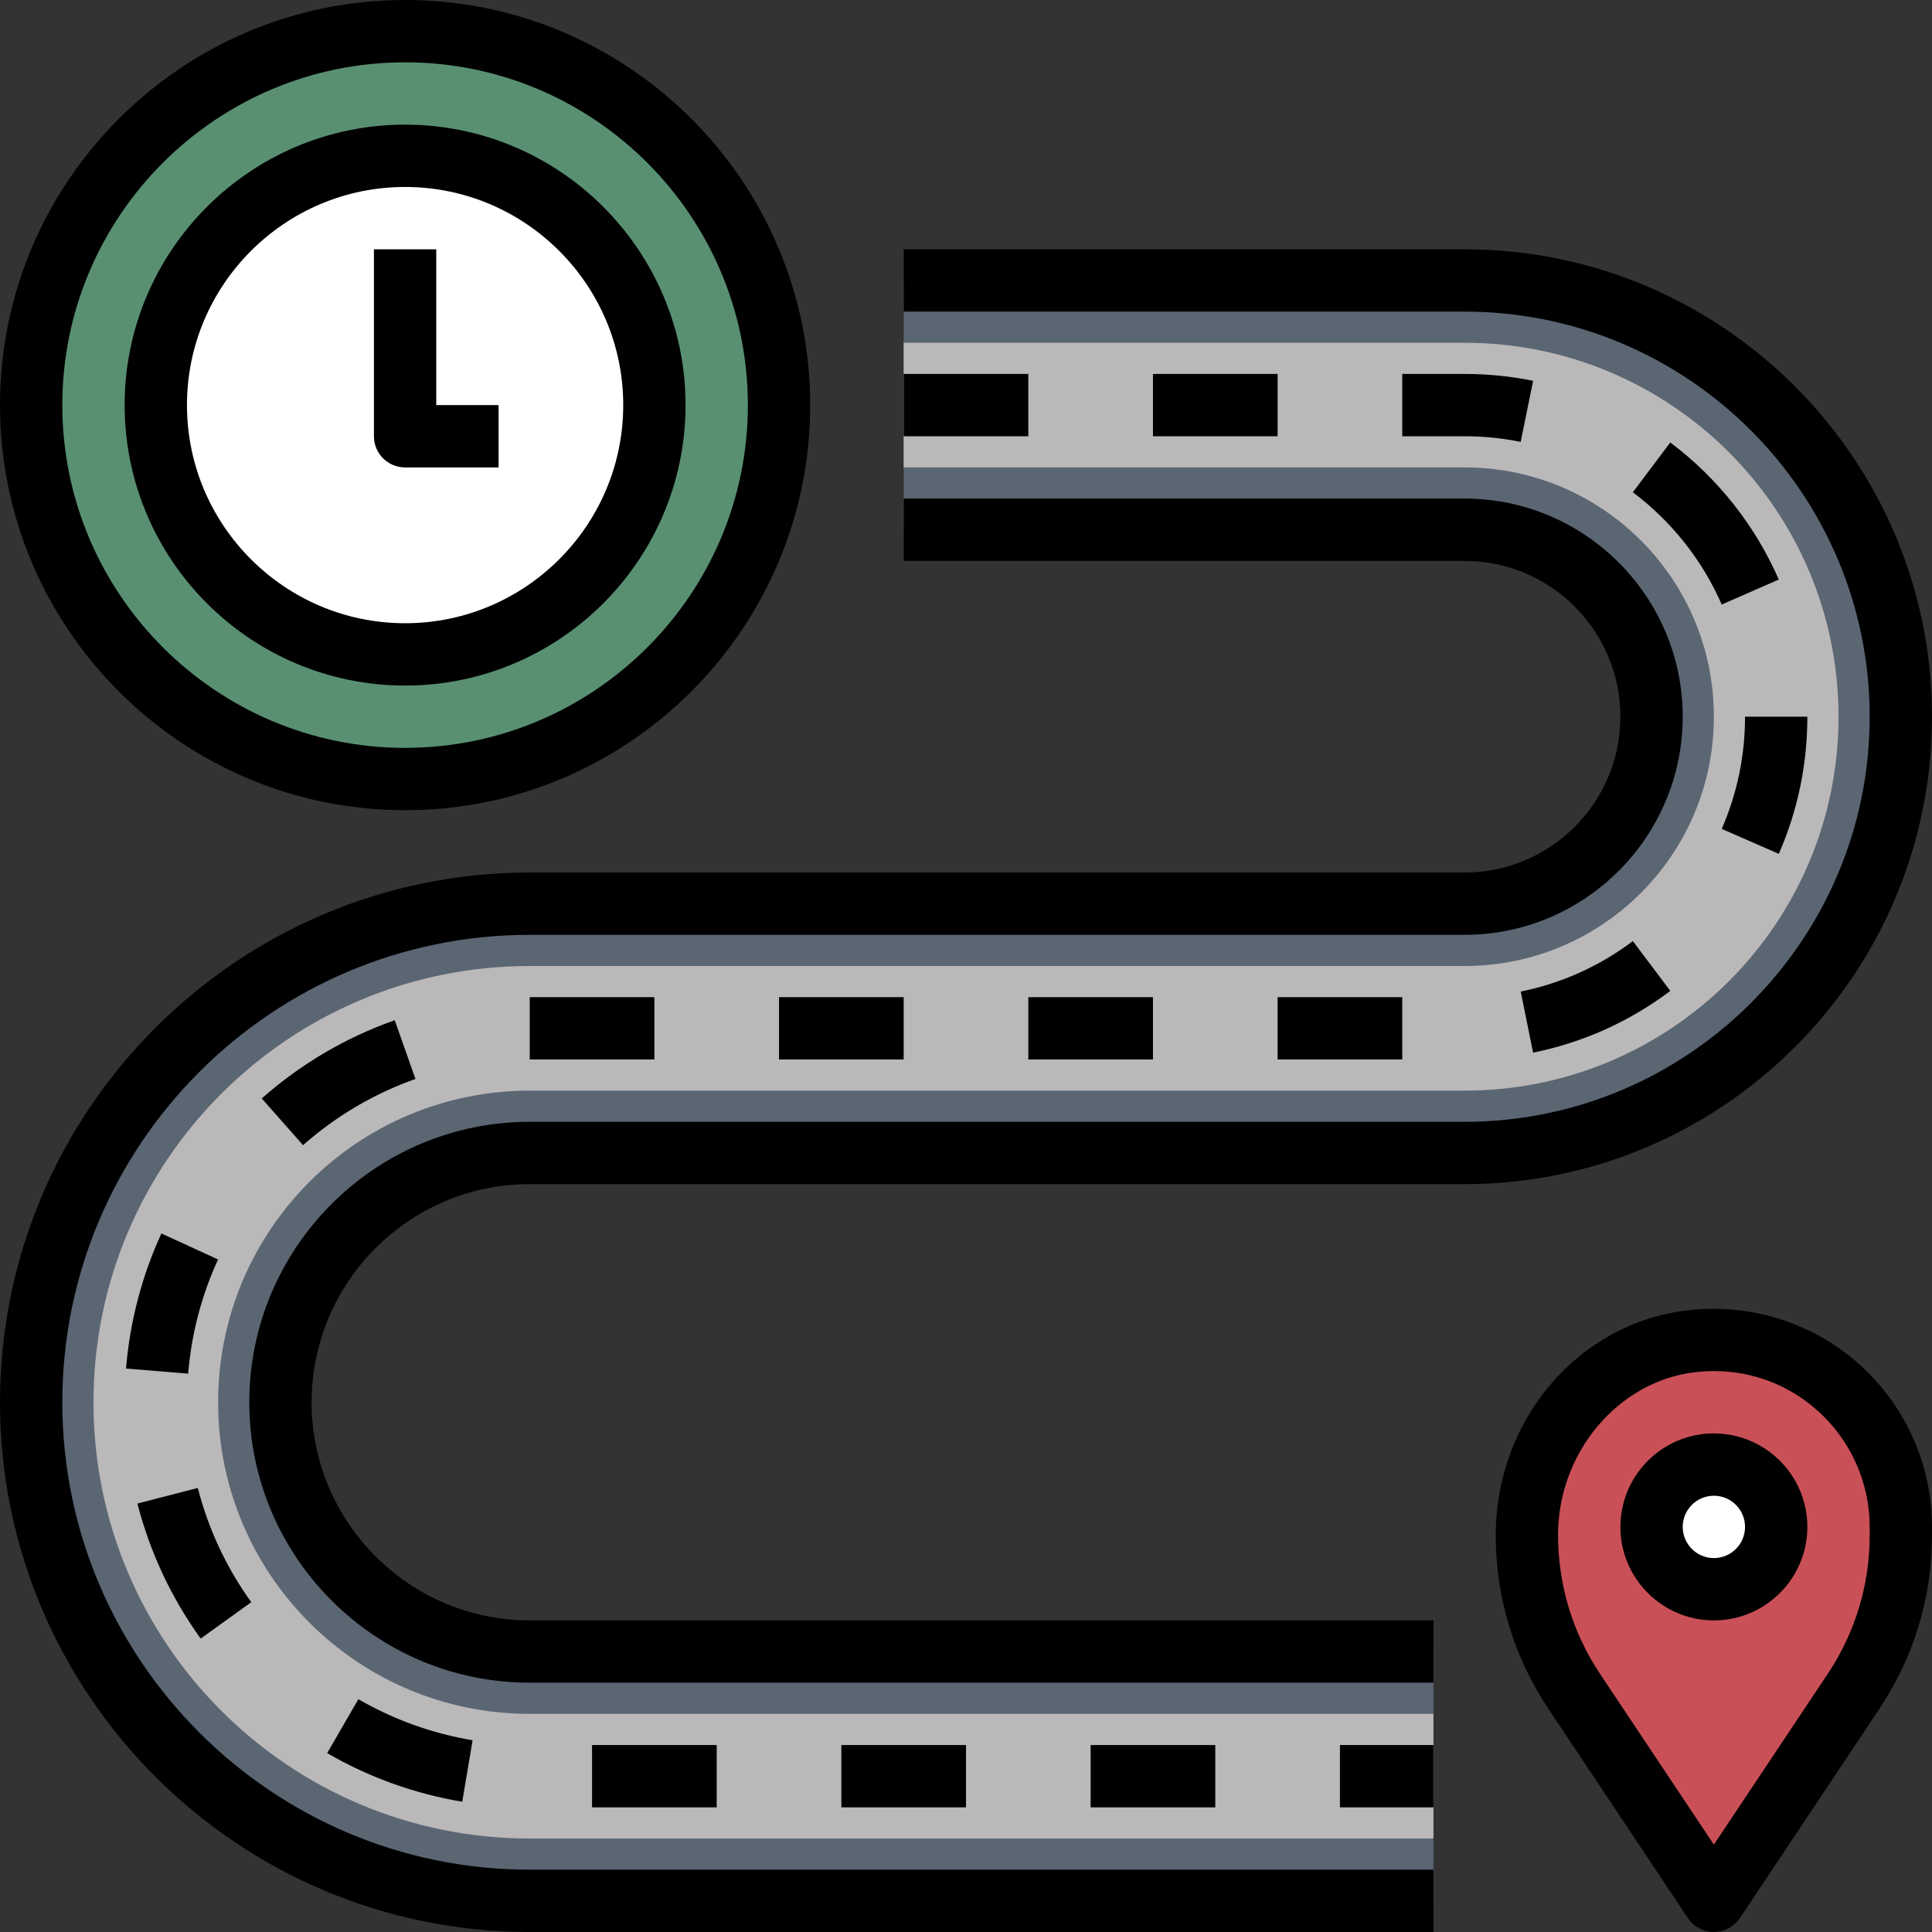 <svg height="496pt" viewBox="0 0 496 496" width="496pt" xmlns="http://www.w3.org/2000/svg"><rect x="0" y="0" width="496" height="496" fill="#333333" stroke="none"/><path d="m488 392c0-28.426-24.711-51.078-53.824-47.656-24.48 2.879-42.176 25.016-42.176 49.672v.184c0 14.215 4.207 28.113 12.098 39.938l35.902 53.863 35.902-53.863c7.891-11.824 12.098-25.723 12.098-39.938zm0 0" fill="#ca5057"/><path d="m456 392c0 8.836-7.164 16-16 16s-16-7.164-16-16 7.164-16 16-16 16 7.164 16 16zm0 0" fill="#fff"/><path d="m200 104c0 53.02-42.98 96-96 96s-96-42.98-96-96 42.98-96 96-96 96 42.98 96 96zm0 0" fill="#599072"/><path d="m168 104c0 35.348-28.652 64-64 64s-64-28.652-64-64 28.652-64 64-64 64 28.652 64 64zm0 0" fill="#fff"/><path d="m368 424h-232c-35.344 0-64-28.656-64-64s28.656-64 64-64h240c61.855 0 112-50.145 112-112s-50.145-112-112-112h-144v64h144c26.512 0 48 21.488 48 48s-21.488 48-48 48h-240c-70.695 0-128 57.305-128 128s57.305 128 128 128h232zm0 0" fill="#5b6673"/><path d="m368 440h-232c-44.184 0-80-35.816-80-80s35.816-80 80-80h240c53.016 0 96-42.984 96-96s-42.984-96-96-96h-144v32h144c35.344 0 64 28.656 64 64s-28.656 64-64 64h-240c-61.855 0-112 50.145-112 112s50.145 112 112 112h232zm0 0" fill="#bab8b9"/><path d="m104 208c-57.344 0-104-46.656-104-104s46.656-104 104-104 104 46.656 104 104-46.656 104-104 104zm0-192c-48.52 0-88 39.48-88 88s39.48 88 88 88 88-39.48 88-88-39.48-88-88-88zm0 0"/><path d="m104 176c-39.703 0-72-32.305-72-72s32.297-72 72-72 72 32.305 72 72-32.297 72-72 72zm0-128c-30.871 0-56 25.121-56 56s25.129 56 56 56 56-25.121 56-56-25.129-56-56-56zm0 0"/><path d="m128 120h-24c-4.426 0-8-3.586-8-8v-48h16v40h16zm0 0"/><path d="m368 496h-232c-74.992 0-136-61.008-136-136s61.008-136 136-136h240c22.055 0 40-17.945 40-40s-17.945-40-40-40h-144v-16h144c30.871 0 56 25.121 56 56s-25.129 56-56 56h-240c-66.168 0-120 53.832-120 120s53.832 120 120 120h232zm0 0"/><path d="m368 432h-232c-39.703 0-72-32.297-72-72s32.297-72 72-72h240c57.344 0 104-46.656 104-104s-46.656-104-104-104h-144v-16h144c66.168 0 120 53.832 120 120s-53.832 120-120 120h-240c-30.871 0-56 25.129-56 56s25.129 56 56 56h232zm0 0"/><path d="m440 496c-2.672 0-5.168-1.336-6.656-3.559l-35.902-53.855c-8.793-13.195-13.441-28.539-13.441-44.387 0-29.727 21.168-54.496 49.23-57.809 16.027-1.863 32.027 3.129 43.961 13.738 11.961 10.633 18.809 25.887 18.809 41.871v2.199c0 15.84-4.648 31.184-13.441 44.375l-35.902 53.859c-1.488 2.23-3.984 3.566-6.656 3.566zm.047-144c-1.633 0-3.277.098-4.934.289-19.688 2.32-35.113 20.648-35.113 41.727 0 12.855 3.719 25.137 10.754 35.688l29.246 43.871 29.246-43.871c7.035-10.551 10.754-22.832 10.754-35.504v-2.199c0-11.414-4.895-22.312-13.441-29.902-7.406-6.594-16.688-10.098-26.512-10.098zm0 0"/><path d="m440 416c-13.23 0-24-10.77-24-24s10.77-24 24-24 24 10.77 24 24-10.77 24-24 24zm0-32c-4.414 0-8 3.586-8 8s3.586 8 8 8 8-3.586 8-8-3.586-8-8-8zm0 0"/><path d="m344 448h24v16h-24zm0 0"/><path d="m280 448h32v16h-32zm0 0"/><path d="m216 448h32v16h-32zm0 0"/><path d="m152 448h32v16h-32zm0 0"/><path d="m118.672 462.559c-12.266-2.062-23.93-6.254-34.68-12.488l8.016-13.84c9.09 5.258 18.945 8.809 29.32 10.547zm0 0"/><path d="m51.52 420.672c-7.551-10.496-13.023-22.168-16.246-34.672l15.504-4c2.727 10.586 7.344 20.457 13.734 29.328zm0 0"/><path d="m48.305 352.656-15.953-1.312c1-12.055 4.055-23.727 9.082-34.68l14.543 6.672c-4.25 9.258-6.832 19.129-7.672 29.32zm0 0"/><path d="m77.801 294-10.602-12c10.059-8.871 21.535-15.633 34.137-20.078l5.328 15.078c-10.648 3.77-20.359 9.488-28.863 17zm0 0"/><path d="m136 256h32v16h-32zm0 0"/><path d="m200 256h32v16h-32zm0 0"/><path d="m264 256h32v16h-32zm0 0"/><path d="m328 256h32v16h-32zm0 0"/><path d="m393.586 270.238-3.172-15.68c10.496-2.125 20.18-6.488 28.793-12.949l9.609 12.789c-10.527 7.906-22.375 13.234-35.23 15.84zm0 0"/><path d="m456.672 219.207-14.656-6.406c3.969-9.098 5.984-18.785 5.984-28.801h16c0 12.23-2.465 24.078-7.328 35.207zm0 0"/><path d="m442.016 155.199c-4.969-11.367-12.855-21.336-22.816-28.816l9.609-12.789c12.16 9.133 21.793 21.301 27.855 35.191zm0 0"/><path d="m390.406 113.441c-4.703-.953-9.559-1.441-14.406-1.441h-16v-16h16c5.922 0 11.832.594 17.594 1.762zm0 0"/><path d="m296 96h32v16h-32zm0 0"/><path d="m232 96h32v16h-32zm0 0"/></svg>